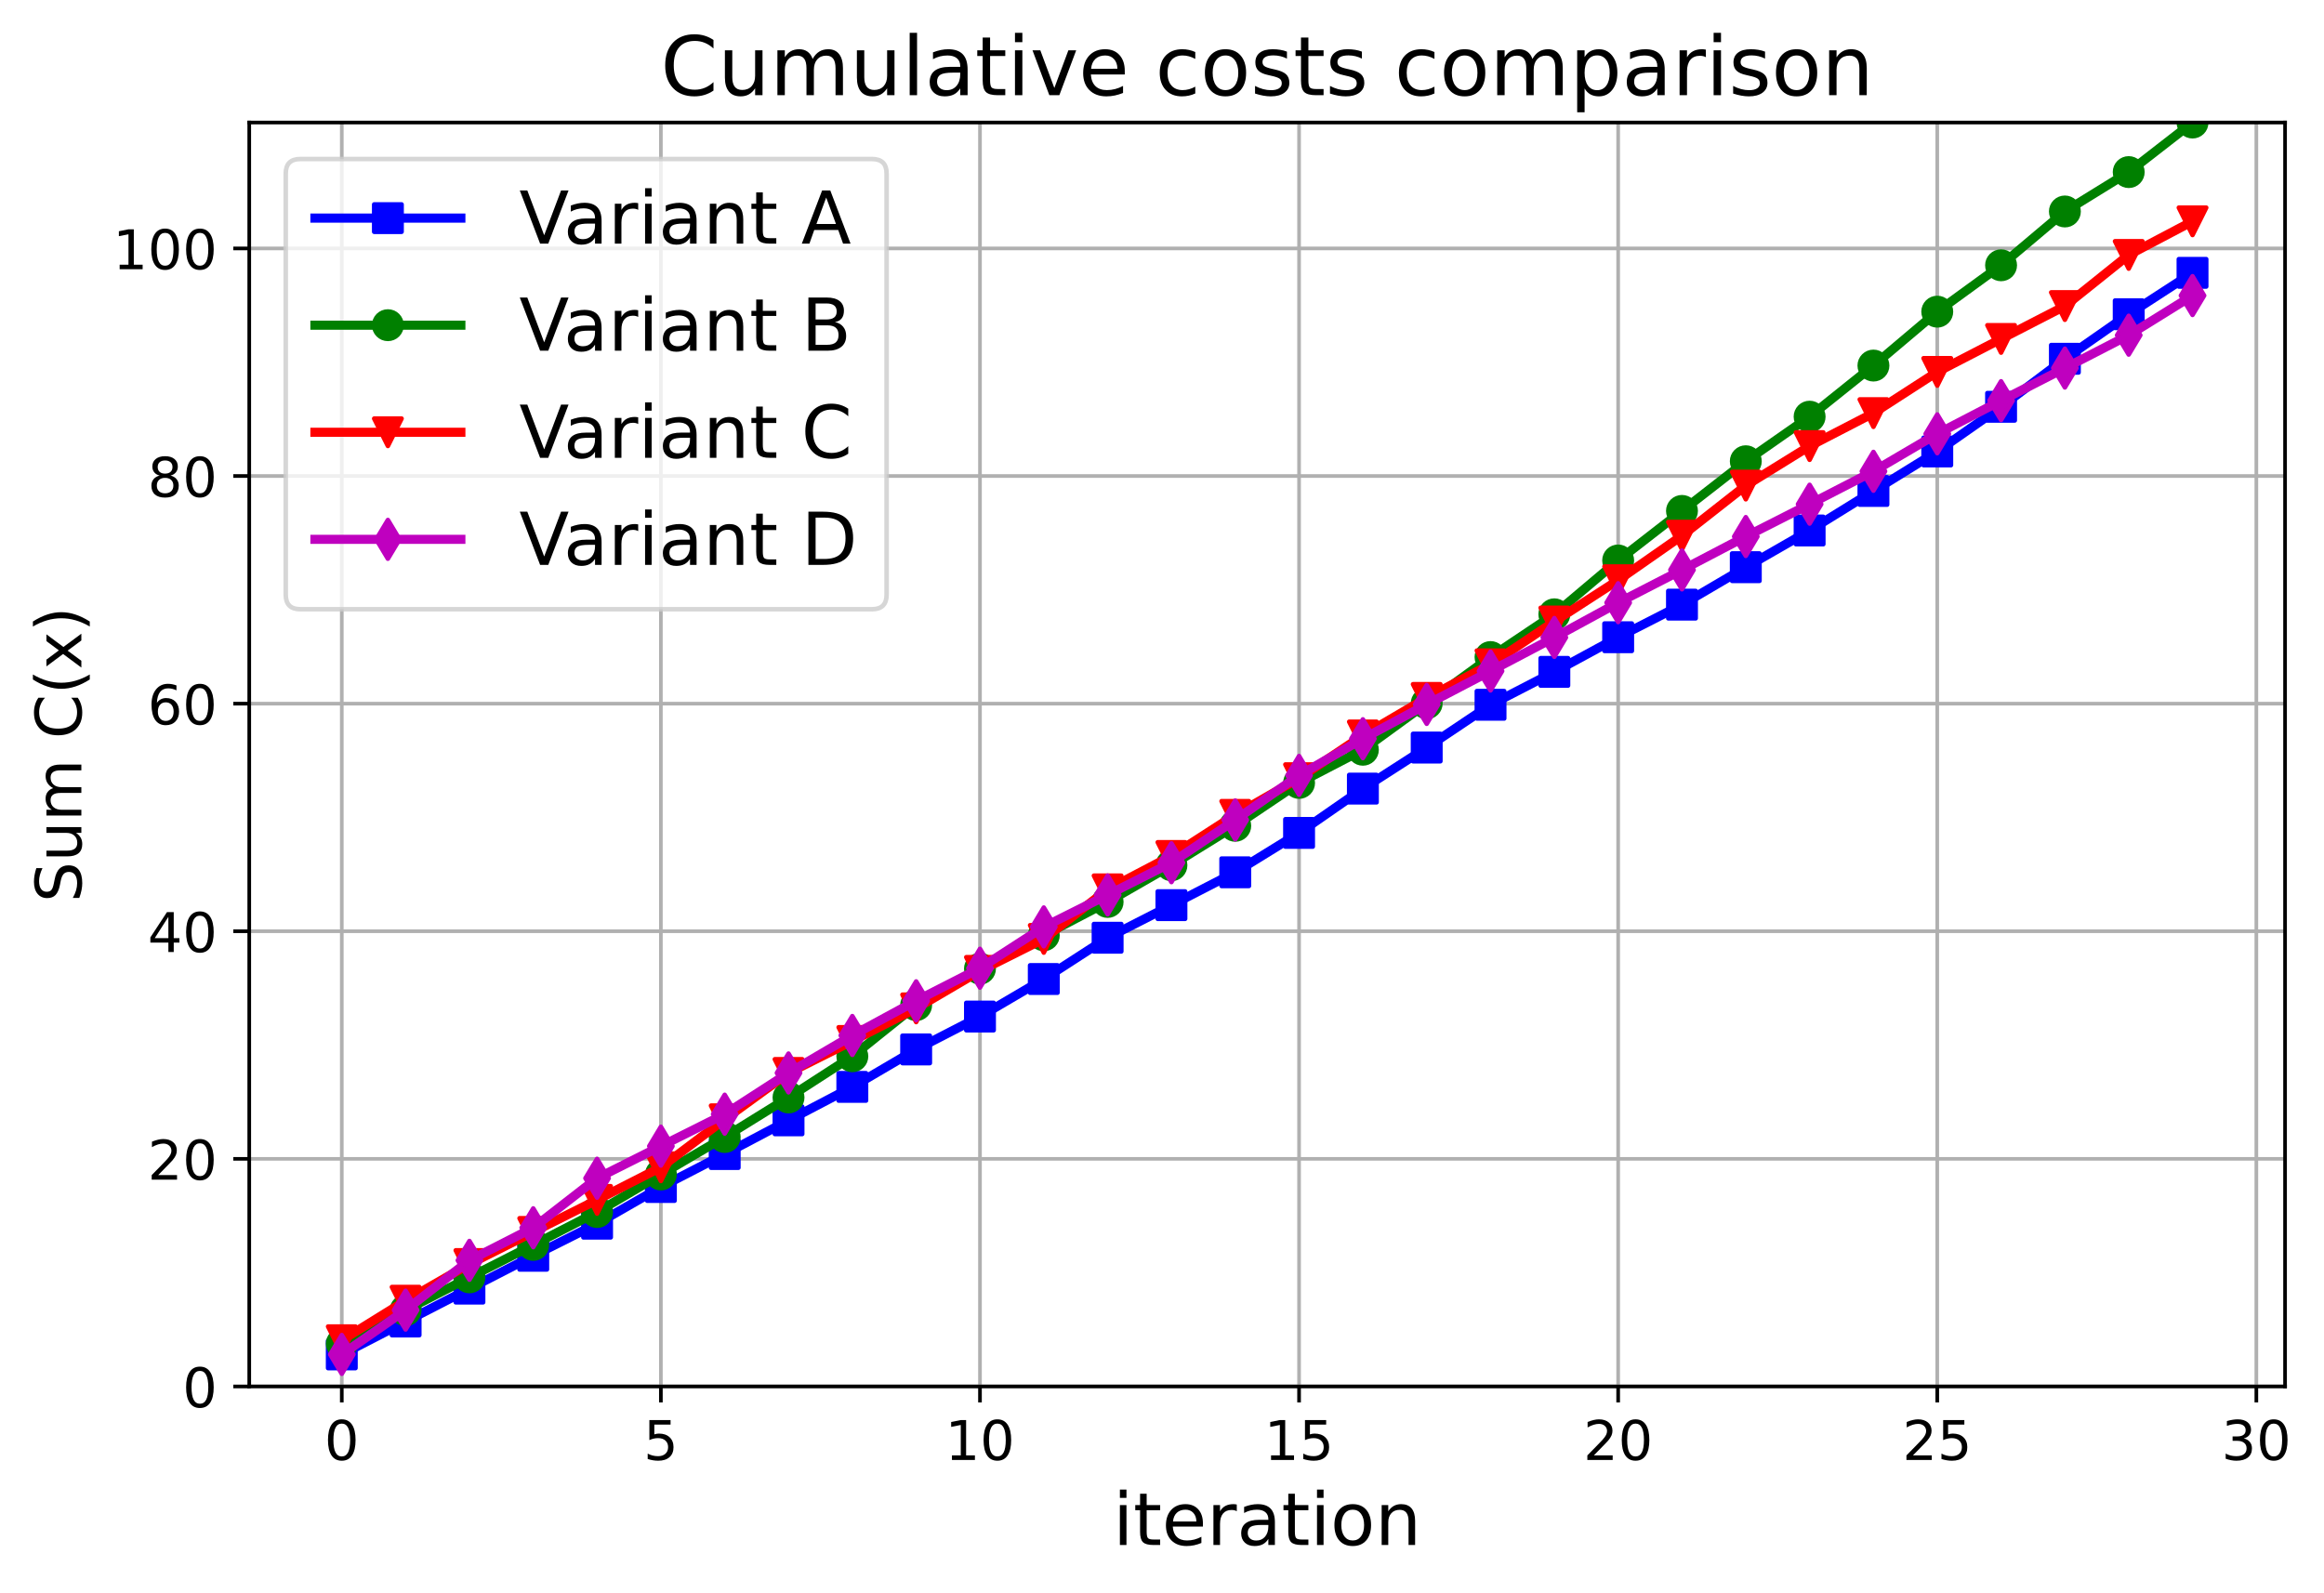 <?xml version="1.0" encoding="utf-8" standalone="no"?>
<!DOCTYPE svg PUBLIC "-//W3C//DTD SVG 1.1//EN"
  "http://www.w3.org/Graphics/SVG/1.1/DTD/svg11.dtd">
<!-- Created with matplotlib (https://matplotlib.org/) -->
<svg height="349.376pt" version="1.1" viewBox="0 0 509.592 349.376" width="509.592pt" xmlns="http://www.w3.org/2000/svg" xmlns:xlink="http://www.w3.org/1999/xlink">
 <defs>
  <style type="text/css">
*{stroke-linecap:butt;stroke-linejoin:round;}
  </style>
 </defs>
 <g id="figure_1">
  <g id="patch_1">
   <path d="M 0 349.376 
L 509.592 349.376 
L 509.592 0 
L 0 0 
z
" style="fill:#ffffff;"/>
  </g>
  <g id="axes_1">
   <g id="patch_2">
    <path d="M 54.654 304.077 
L 501.054 304.077 
L 501.054 26.877 
L 54.654 26.877 
z
" style="fill:#ffffff;"/>
   </g>
   <g id="matplotlib.axis_1">
    <g id="xtick_1">
     <g id="line2d_1">
      <path clip-path="url(#pbfbcb858d1)" d="M 74.945 304.077 
L 74.945 26.877 
" style="fill:none;stroke:#b0b0b0;stroke-linecap:square;stroke-width:0.8;"/>
     </g>
     <g id="line2d_2">
      <defs>
       <path d="M 0 0 
L 0 3.5 
" id="m6d82a71c63" style="stroke:#000000;stroke-width:0.8;"/>
      </defs>
      <g>
       <use style="stroke:#000000;stroke-width:0.8;" x="74.945" xlink:href="#m6d82a71c63" y="304.077"/>
      </g>
     </g>
     <g id="text_1">
      <!-- 0 -->
      <defs>
       <path d="M 31.781 66.406 
Q 24.172 66.406 20.328 58.906 
Q 16.5 51.422 16.5 36.375 
Q 16.5 21.391 20.328 13.891 
Q 24.172 6.391 31.781 6.391 
Q 39.453 6.391 43.281 13.891 
Q 47.125 21.391 47.125 36.375 
Q 47.125 51.422 43.281 58.906 
Q 39.453 66.406 31.781 66.406 
z
M 31.781 74.219 
Q 44.047 74.219 50.516 64.516 
Q 56.984 54.828 56.984 36.375 
Q 56.984 17.969 50.516 8.266 
Q 44.047 -1.422 31.781 -1.422 
Q 19.531 -1.422 13.062 8.266 
Q 6.594 17.969 6.594 36.375 
Q 6.594 54.828 13.062 64.516 
Q 19.531 74.219 31.781 74.219 
z
" id="DejaVuSans-48"/>
      </defs>
      <g transform="translate(71.128 320.195)scale(0.12 -0.12)">
       <use xlink:href="#DejaVuSans-48"/>
      </g>
     </g>
    </g>
    <g id="xtick_2">
     <g id="line2d_3">
      <path clip-path="url(#pbfbcb858d1)" d="M 144.914 304.077 
L 144.914 26.877 
" style="fill:none;stroke:#b0b0b0;stroke-linecap:square;stroke-width:0.8;"/>
     </g>
     <g id="line2d_4">
      <g>
       <use style="stroke:#000000;stroke-width:0.8;" x="144.914" xlink:href="#m6d82a71c63" y="304.077"/>
      </g>
     </g>
     <g id="text_2">
      <!-- 5 -->
      <defs>
       <path d="M 10.797 72.906 
L 49.516 72.906 
L 49.516 64.594 
L 19.828 64.594 
L 19.828 46.734 
Q 21.969 47.469 24.109 47.828 
Q 26.266 48.188 28.422 48.188 
Q 40.625 48.188 47.75 41.5 
Q 54.891 34.812 54.891 23.391 
Q 54.891 11.625 47.562 5.094 
Q 40.234 -1.422 26.906 -1.422 
Q 22.312 -1.422 17.547 -0.641 
Q 12.797 0.141 7.719 1.703 
L 7.719 11.625 
Q 12.109 9.234 16.797 8.062 
Q 21.484 6.891 26.703 6.891 
Q 35.156 6.891 40.078 11.328 
Q 45.016 15.766 45.016 23.391 
Q 45.016 31 40.078 35.438 
Q 35.156 39.891 26.703 39.891 
Q 22.75 39.891 18.812 39.016 
Q 14.891 38.141 10.797 36.281 
z
" id="DejaVuSans-53"/>
      </defs>
      <g transform="translate(141.096 320.195)scale(0.12 -0.12)">
       <use xlink:href="#DejaVuSans-53"/>
      </g>
     </g>
    </g>
    <g id="xtick_3">
     <g id="line2d_5">
      <path clip-path="url(#pbfbcb858d1)" d="M 214.883 304.077 
L 214.883 26.877 
" style="fill:none;stroke:#b0b0b0;stroke-linecap:square;stroke-width:0.8;"/>
     </g>
     <g id="line2d_6">
      <g>
       <use style="stroke:#000000;stroke-width:0.8;" x="214.883" xlink:href="#m6d82a71c63" y="304.077"/>
      </g>
     </g>
     <g id="text_3">
      <!-- 10 -->
      <defs>
       <path d="M 12.406 8.297 
L 28.516 8.297 
L 28.516 63.922 
L 10.984 60.406 
L 10.984 69.391 
L 28.422 72.906 
L 38.281 72.906 
L 38.281 8.297 
L 54.391 8.297 
L 54.391 0 
L 12.406 0 
z
" id="DejaVuSans-49"/>
      </defs>
      <g transform="translate(207.248 320.195)scale(0.12 -0.12)">
       <use xlink:href="#DejaVuSans-49"/>
       <use x="63.623" xlink:href="#DejaVuSans-48"/>
      </g>
     </g>
    </g>
    <g id="xtick_4">
     <g id="line2d_7">
      <path clip-path="url(#pbfbcb858d1)" d="M 284.851 304.077 
L 284.851 26.877 
" style="fill:none;stroke:#b0b0b0;stroke-linecap:square;stroke-width:0.8;"/>
     </g>
     <g id="line2d_8">
      <g>
       <use style="stroke:#000000;stroke-width:0.8;" x="284.851" xlink:href="#m6d82a71c63" y="304.077"/>
      </g>
     </g>
     <g id="text_4">
      <!-- 15 -->
      <g transform="translate(277.216 320.195)scale(0.12 -0.12)">
       <use xlink:href="#DejaVuSans-49"/>
       <use x="63.623" xlink:href="#DejaVuSans-53"/>
      </g>
     </g>
    </g>
    <g id="xtick_5">
     <g id="line2d_9">
      <path clip-path="url(#pbfbcb858d1)" d="M 354.82 304.077 
L 354.82 26.877 
" style="fill:none;stroke:#b0b0b0;stroke-linecap:square;stroke-width:0.8;"/>
     </g>
     <g id="line2d_10">
      <g>
       <use style="stroke:#000000;stroke-width:0.8;" x="354.82" xlink:href="#m6d82a71c63" y="304.077"/>
      </g>
     </g>
     <g id="text_5">
      <!-- 20 -->
      <defs>
       <path d="M 19.188 8.297 
L 53.609 8.297 
L 53.609 0 
L 7.328 0 
L 7.328 8.297 
Q 12.938 14.109 22.625 23.891 
Q 32.328 33.688 34.812 36.531 
Q 39.547 41.844 41.422 45.531 
Q 43.312 49.219 43.312 52.781 
Q 43.312 58.594 39.234 62.25 
Q 35.156 65.922 28.609 65.922 
Q 23.969 65.922 18.812 64.312 
Q 13.672 62.703 7.812 59.422 
L 7.812 69.391 
Q 13.766 71.781 18.938 73 
Q 24.125 74.219 28.422 74.219 
Q 39.75 74.219 46.484 68.547 
Q 53.219 62.891 53.219 53.422 
Q 53.219 48.922 51.531 44.891 
Q 49.859 40.875 45.406 35.406 
Q 44.188 33.984 37.641 27.219 
Q 31.109 20.453 19.188 8.297 
z
" id="DejaVuSans-50"/>
      </defs>
      <g transform="translate(347.185 320.195)scale(0.12 -0.12)">
       <use xlink:href="#DejaVuSans-50"/>
       <use x="63.623" xlink:href="#DejaVuSans-48"/>
      </g>
     </g>
    </g>
    <g id="xtick_6">
     <g id="line2d_11">
      <path clip-path="url(#pbfbcb858d1)" d="M 424.789 304.077 
L 424.789 26.877 
" style="fill:none;stroke:#b0b0b0;stroke-linecap:square;stroke-width:0.8;"/>
     </g>
     <g id="line2d_12">
      <g>
       <use style="stroke:#000000;stroke-width:0.8;" x="424.789" xlink:href="#m6d82a71c63" y="304.077"/>
      </g>
     </g>
     <g id="text_6">
      <!-- 25 -->
      <g transform="translate(417.154 320.195)scale(0.12 -0.12)">
       <use xlink:href="#DejaVuSans-50"/>
       <use x="63.623" xlink:href="#DejaVuSans-53"/>
      </g>
     </g>
    </g>
    <g id="xtick_7">
     <g id="line2d_13">
      <path clip-path="url(#pbfbcb858d1)" d="M 494.757 304.077 
L 494.757 26.877 
" style="fill:none;stroke:#b0b0b0;stroke-linecap:square;stroke-width:0.8;"/>
     </g>
     <g id="line2d_14">
      <g>
       <use style="stroke:#000000;stroke-width:0.8;" x="494.757" xlink:href="#m6d82a71c63" y="304.077"/>
      </g>
     </g>
     <g id="text_7">
      <!-- 30 -->
      <defs>
       <path d="M 40.578 39.312 
Q 47.656 37.797 51.625 33 
Q 55.609 28.219 55.609 21.188 
Q 55.609 10.406 48.188 4.484 
Q 40.766 -1.422 27.094 -1.422 
Q 22.516 -1.422 17.656 -0.516 
Q 12.797 0.391 7.625 2.203 
L 7.625 11.719 
Q 11.719 9.328 16.594 8.109 
Q 21.484 6.891 26.812 6.891 
Q 36.078 6.891 40.938 10.547 
Q 45.797 14.203 45.797 21.188 
Q 45.797 27.641 41.281 31.266 
Q 36.766 34.906 28.719 34.906 
L 20.219 34.906 
L 20.219 43.016 
L 29.109 43.016 
Q 36.375 43.016 40.234 45.922 
Q 44.094 48.828 44.094 54.297 
Q 44.094 59.906 40.109 62.906 
Q 36.141 65.922 28.719 65.922 
Q 24.656 65.922 20.016 65.031 
Q 15.375 64.156 9.812 62.312 
L 9.812 71.094 
Q 15.438 72.656 20.344 73.438 
Q 25.25 74.219 29.594 74.219 
Q 40.828 74.219 47.359 69.109 
Q 53.906 64.016 53.906 55.328 
Q 53.906 49.266 50.438 45.094 
Q 46.969 40.922 40.578 39.312 
z
" id="DejaVuSans-51"/>
      </defs>
      <g transform="translate(487.122 320.195)scale(0.12 -0.12)">
       <use xlink:href="#DejaVuSans-51"/>
       <use x="63.623" xlink:href="#DejaVuSans-48"/>
      </g>
     </g>
    </g>
    <g id="text_8">
     <!-- iteration -->
     <defs>
      <path d="M 9.422 54.688 
L 18.406 54.688 
L 18.406 0 
L 9.422 0 
z
M 9.422 75.984 
L 18.406 75.984 
L 18.406 64.594 
L 9.422 64.594 
z
" id="DejaVuSans-105"/>
      <path d="M 18.312 70.219 
L 18.312 54.688 
L 36.812 54.688 
L 36.812 47.703 
L 18.312 47.703 
L 18.312 18.016 
Q 18.312 11.328 20.141 9.422 
Q 21.969 7.516 27.594 7.516 
L 36.812 7.516 
L 36.812 0 
L 27.594 0 
Q 17.188 0 13.234 3.875 
Q 9.281 7.766 9.281 18.016 
L 9.281 47.703 
L 2.688 47.703 
L 2.688 54.688 
L 9.281 54.688 
L 9.281 70.219 
z
" id="DejaVuSans-116"/>
      <path d="M 56.203 29.594 
L 56.203 25.203 
L 14.891 25.203 
Q 15.484 15.922 20.484 11.062 
Q 25.484 6.203 34.422 6.203 
Q 39.594 6.203 44.453 7.469 
Q 49.312 8.734 54.109 11.281 
L 54.109 2.781 
Q 49.266 0.734 44.188 -0.344 
Q 39.109 -1.422 33.891 -1.422 
Q 20.797 -1.422 13.156 6.188 
Q 5.516 13.812 5.516 26.812 
Q 5.516 40.234 12.766 48.109 
Q 20.016 56 32.328 56 
Q 43.359 56 49.781 48.891 
Q 56.203 41.797 56.203 29.594 
z
M 47.219 32.234 
Q 47.125 39.594 43.094 43.984 
Q 39.062 48.391 32.422 48.391 
Q 24.906 48.391 20.391 44.141 
Q 15.875 39.891 15.188 32.172 
z
" id="DejaVuSans-101"/>
      <path d="M 41.109 46.297 
Q 39.594 47.172 37.812 47.578 
Q 36.031 48 33.891 48 
Q 26.266 48 22.188 43.047 
Q 18.109 38.094 18.109 28.812 
L 18.109 0 
L 9.078 0 
L 9.078 54.688 
L 18.109 54.688 
L 18.109 46.188 
Q 20.953 51.172 25.484 53.578 
Q 30.031 56 36.531 56 
Q 37.453 56 38.578 55.875 
Q 39.703 55.766 41.062 55.516 
z
" id="DejaVuSans-114"/>
      <path d="M 34.281 27.484 
Q 23.391 27.484 19.188 25 
Q 14.984 22.516 14.984 16.5 
Q 14.984 11.719 18.141 8.906 
Q 21.297 6.109 26.703 6.109 
Q 34.188 6.109 38.703 11.406 
Q 43.219 16.703 43.219 25.484 
L 43.219 27.484 
z
M 52.203 31.203 
L 52.203 0 
L 43.219 0 
L 43.219 8.297 
Q 40.141 3.328 35.547 0.953 
Q 30.953 -1.422 24.312 -1.422 
Q 15.922 -1.422 10.953 3.297 
Q 6 8.016 6 15.922 
Q 6 25.141 12.172 29.828 
Q 18.359 34.516 30.609 34.516 
L 43.219 34.516 
L 43.219 35.406 
Q 43.219 41.609 39.141 45 
Q 35.062 48.391 27.688 48.391 
Q 23 48.391 18.547 47.266 
Q 14.109 46.141 10.016 43.891 
L 10.016 52.203 
Q 14.938 54.109 19.578 55.047 
Q 24.219 56 28.609 56 
Q 40.484 56 46.344 49.844 
Q 52.203 43.703 52.203 31.203 
z
" id="DejaVuSans-97"/>
      <path d="M 30.609 48.391 
Q 23.391 48.391 19.188 42.75 
Q 14.984 37.109 14.984 27.297 
Q 14.984 17.484 19.156 11.844 
Q 23.344 6.203 30.609 6.203 
Q 37.797 6.203 41.984 11.859 
Q 46.188 17.531 46.188 27.297 
Q 46.188 37.016 41.984 42.703 
Q 37.797 48.391 30.609 48.391 
z
M 30.609 56 
Q 42.328 56 49.016 48.375 
Q 55.719 40.766 55.719 27.297 
Q 55.719 13.875 49.016 6.219 
Q 42.328 -1.422 30.609 -1.422 
Q 18.844 -1.422 12.172 6.219 
Q 5.516 13.875 5.516 27.297 
Q 5.516 40.766 12.172 48.375 
Q 18.844 56 30.609 56 
z
" id="DejaVuSans-111"/>
      <path d="M 54.891 33.016 
L 54.891 0 
L 45.906 0 
L 45.906 32.719 
Q 45.906 40.484 42.875 44.328 
Q 39.844 48.188 33.797 48.188 
Q 26.516 48.188 22.312 43.547 
Q 18.109 38.922 18.109 30.906 
L 18.109 0 
L 9.078 0 
L 9.078 54.688 
L 18.109 54.688 
L 18.109 46.188 
Q 21.344 51.125 25.703 53.562 
Q 30.078 56 35.797 56 
Q 45.219 56 50.047 50.172 
Q 54.891 44.344 54.891 33.016 
z
" id="DejaVuSans-110"/>
     </defs>
     <g transform="translate(244.058 338.848)scale(0.16 -0.16)">
      <use xlink:href="#DejaVuSans-105"/>
      <use x="27.783" xlink:href="#DejaVuSans-116"/>
      <use x="66.992" xlink:href="#DejaVuSans-101"/>
      <use x="128.516" xlink:href="#DejaVuSans-114"/>
      <use x="169.629" xlink:href="#DejaVuSans-97"/>
      <use x="230.908" xlink:href="#DejaVuSans-116"/>
      <use x="270.117" xlink:href="#DejaVuSans-105"/>
      <use x="297.9" xlink:href="#DejaVuSans-111"/>
      <use x="359.082" xlink:href="#DejaVuSans-110"/>
     </g>
    </g>
   </g>
   <g id="matplotlib.axis_2">
    <g id="ytick_1">
     <g id="line2d_15">
      <path clip-path="url(#pbfbcb858d1)" d="M 54.654 304.077 
L 501.054 304.077 
" style="fill:none;stroke:#b0b0b0;stroke-linecap:square;stroke-width:0.8;"/>
     </g>
     <g id="line2d_16">
      <defs>
       <path d="M 0 0 
L -3.5 0 
" id="m1b3d244bee" style="stroke:#000000;stroke-width:0.8;"/>
      </defs>
      <g>
       <use style="stroke:#000000;stroke-width:0.8;" x="54.654" xlink:href="#m1b3d244bee" y="304.077"/>
      </g>
     </g>
     <g id="text_9">
      <!-- 0 -->
      <g transform="translate(40.019 308.636)scale(0.12 -0.12)">
       <use xlink:href="#DejaVuSans-48"/>
      </g>
     </g>
    </g>
    <g id="ytick_2">
     <g id="line2d_17">
      <path clip-path="url(#pbfbcb858d1)" d="M 54.654 254.158 
L 501.054 254.158 
" style="fill:none;stroke:#b0b0b0;stroke-linecap:square;stroke-width:0.8;"/>
     </g>
     <g id="line2d_18">
      <g>
       <use style="stroke:#000000;stroke-width:0.8;" x="54.654" xlink:href="#m1b3d244bee" y="254.158"/>
      </g>
     </g>
     <g id="text_10">
      <!-- 20 -->
      <g transform="translate(32.384 258.718)scale(0.12 -0.12)">
       <use xlink:href="#DejaVuSans-50"/>
       <use x="63.623" xlink:href="#DejaVuSans-48"/>
      </g>
     </g>
    </g>
    <g id="ytick_3">
     <g id="line2d_19">
      <path clip-path="url(#pbfbcb858d1)" d="M 54.654 204.24 
L 501.054 204.24 
" style="fill:none;stroke:#b0b0b0;stroke-linecap:square;stroke-width:0.8;"/>
     </g>
     <g id="line2d_20">
      <g>
       <use style="stroke:#000000;stroke-width:0.8;" x="54.654" xlink:href="#m1b3d244bee" y="204.24"/>
      </g>
     </g>
     <g id="text_11">
      <!-- 40 -->
      <defs>
       <path d="M 37.797 64.312 
L 12.891 25.391 
L 37.797 25.391 
z
M 35.203 72.906 
L 47.609 72.906 
L 47.609 25.391 
L 58.016 25.391 
L 58.016 17.188 
L 47.609 17.188 
L 47.609 0 
L 37.797 0 
L 37.797 17.188 
L 4.891 17.188 
L 4.891 26.703 
z
" id="DejaVuSans-52"/>
      </defs>
      <g transform="translate(32.384 208.799)scale(0.12 -0.12)">
       <use xlink:href="#DejaVuSans-52"/>
       <use x="63.623" xlink:href="#DejaVuSans-48"/>
      </g>
     </g>
    </g>
    <g id="ytick_4">
     <g id="line2d_21">
      <path clip-path="url(#pbfbcb858d1)" d="M 54.654 154.321 
L 501.054 154.321 
" style="fill:none;stroke:#b0b0b0;stroke-linecap:square;stroke-width:0.8;"/>
     </g>
     <g id="line2d_22">
      <g>
       <use style="stroke:#000000;stroke-width:0.8;" x="54.654" xlink:href="#m1b3d244bee" y="154.321"/>
      </g>
     </g>
     <g id="text_12">
      <!-- 60 -->
      <defs>
       <path d="M 33.016 40.375 
Q 26.375 40.375 22.484 35.828 
Q 18.609 31.297 18.609 23.391 
Q 18.609 15.531 22.484 10.953 
Q 26.375 6.391 33.016 6.391 
Q 39.656 6.391 43.531 10.953 
Q 47.406 15.531 47.406 23.391 
Q 47.406 31.297 43.531 35.828 
Q 39.656 40.375 33.016 40.375 
z
M 52.594 71.297 
L 52.594 62.312 
Q 48.875 64.062 45.094 64.984 
Q 41.312 65.922 37.594 65.922 
Q 27.828 65.922 22.672 59.328 
Q 17.531 52.734 16.797 39.406 
Q 19.672 43.656 24.016 45.922 
Q 28.375 48.188 33.594 48.188 
Q 44.578 48.188 50.953 41.516 
Q 57.328 34.859 57.328 23.391 
Q 57.328 12.156 50.688 5.359 
Q 44.047 -1.422 33.016 -1.422 
Q 20.359 -1.422 13.672 8.266 
Q 6.984 17.969 6.984 36.375 
Q 6.984 53.656 15.188 63.938 
Q 23.391 74.219 37.203 74.219 
Q 40.922 74.219 44.703 73.484 
Q 48.484 72.75 52.594 71.297 
z
" id="DejaVuSans-54"/>
      </defs>
      <g transform="translate(32.384 158.88)scale(0.12 -0.12)">
       <use xlink:href="#DejaVuSans-54"/>
       <use x="63.623" xlink:href="#DejaVuSans-48"/>
      </g>
     </g>
    </g>
    <g id="ytick_5">
     <g id="line2d_23">
      <path clip-path="url(#pbfbcb858d1)" d="M 54.654 104.402 
L 501.054 104.402 
" style="fill:none;stroke:#b0b0b0;stroke-linecap:square;stroke-width:0.8;"/>
     </g>
     <g id="line2d_24">
      <g>
       <use style="stroke:#000000;stroke-width:0.8;" x="54.654" xlink:href="#m1b3d244bee" y="104.402"/>
      </g>
     </g>
     <g id="text_13">
      <!-- 80 -->
      <defs>
       <path d="M 31.781 34.625 
Q 24.75 34.625 20.719 30.859 
Q 16.703 27.094 16.703 20.516 
Q 16.703 13.922 20.719 10.156 
Q 24.75 6.391 31.781 6.391 
Q 38.812 6.391 42.859 10.172 
Q 46.922 13.969 46.922 20.516 
Q 46.922 27.094 42.891 30.859 
Q 38.875 34.625 31.781 34.625 
z
M 21.922 38.812 
Q 15.578 40.375 12.031 44.719 
Q 8.5 49.078 8.5 55.328 
Q 8.5 64.062 14.719 69.141 
Q 20.953 74.219 31.781 74.219 
Q 42.672 74.219 48.875 69.141 
Q 55.078 64.062 55.078 55.328 
Q 55.078 49.078 51.531 44.719 
Q 48 40.375 41.703 38.812 
Q 48.828 37.156 52.797 32.312 
Q 56.781 27.484 56.781 20.516 
Q 56.781 9.906 50.312 4.234 
Q 43.844 -1.422 31.781 -1.422 
Q 19.734 -1.422 13.25 4.234 
Q 6.781 9.906 6.781 20.516 
Q 6.781 27.484 10.781 32.312 
Q 14.797 37.156 21.922 38.812 
z
M 18.312 54.391 
Q 18.312 48.734 21.844 45.562 
Q 25.391 42.391 31.781 42.391 
Q 38.141 42.391 41.719 45.562 
Q 45.312 48.734 45.312 54.391 
Q 45.312 60.062 41.719 63.234 
Q 38.141 66.406 31.781 66.406 
Q 25.391 66.406 21.844 63.234 
Q 18.312 60.062 18.312 54.391 
z
" id="DejaVuSans-56"/>
      </defs>
      <g transform="translate(32.384 108.961)scale(0.12 -0.12)">
       <use xlink:href="#DejaVuSans-56"/>
       <use x="63.623" xlink:href="#DejaVuSans-48"/>
      </g>
     </g>
    </g>
    <g id="ytick_6">
     <g id="line2d_25">
      <path clip-path="url(#pbfbcb858d1)" d="M 54.654 54.484 
L 501.054 54.484 
" style="fill:none;stroke:#b0b0b0;stroke-linecap:square;stroke-width:0.8;"/>
     </g>
     <g id="line2d_26">
      <g>
       <use style="stroke:#000000;stroke-width:0.8;" x="54.654" xlink:href="#m1b3d244bee" y="54.484"/>
      </g>
     </g>
     <g id="text_14">
      <!-- 100 -->
      <g transform="translate(24.749 59.043)scale(0.12 -0.12)">
       <use xlink:href="#DejaVuSans-49"/>
       <use x="63.623" xlink:href="#DejaVuSans-48"/>
       <use x="127.246" xlink:href="#DejaVuSans-48"/>
      </g>
     </g>
    </g>
    <g id="text_15">
     <!-- Sum C(x) -->
     <defs>
      <path d="M 53.516 70.516 
L 53.516 60.891 
Q 47.906 63.578 42.922 64.891 
Q 37.938 66.219 33.297 66.219 
Q 25.25 66.219 20.875 63.094 
Q 16.5 59.969 16.5 54.203 
Q 16.5 49.359 19.406 46.891 
Q 22.312 44.438 30.422 42.922 
L 36.375 41.703 
Q 47.406 39.594 52.656 34.297 
Q 57.906 29 57.906 20.125 
Q 57.906 9.516 50.797 4.047 
Q 43.703 -1.422 29.984 -1.422 
Q 24.812 -1.422 18.969 -0.25 
Q 13.141 0.922 6.891 3.219 
L 6.891 13.375 
Q 12.891 10.016 18.656 8.297 
Q 24.422 6.594 29.984 6.594 
Q 38.422 6.594 43.016 9.906 
Q 47.609 13.234 47.609 19.391 
Q 47.609 24.75 44.312 27.781 
Q 41.016 30.812 33.5 32.328 
L 27.484 33.5 
Q 16.453 35.688 11.516 40.375 
Q 6.594 45.062 6.594 53.422 
Q 6.594 63.094 13.406 68.656 
Q 20.219 74.219 32.172 74.219 
Q 37.312 74.219 42.625 73.281 
Q 47.953 72.359 53.516 70.516 
z
" id="DejaVuSans-83"/>
      <path d="M 8.5 21.578 
L 8.5 54.688 
L 17.484 54.688 
L 17.484 21.922 
Q 17.484 14.156 20.5 10.266 
Q 23.531 6.391 29.594 6.391 
Q 36.859 6.391 41.078 11.031 
Q 45.312 15.672 45.312 23.688 
L 45.312 54.688 
L 54.297 54.688 
L 54.297 0 
L 45.312 0 
L 45.312 8.406 
Q 42.047 3.422 37.719 1 
Q 33.406 -1.422 27.688 -1.422 
Q 18.266 -1.422 13.375 4.438 
Q 8.5 10.297 8.5 21.578 
z
M 31.109 56 
z
" id="DejaVuSans-117"/>
      <path d="M 52 44.188 
Q 55.375 50.25 60.062 53.125 
Q 64.75 56 71.094 56 
Q 79.641 56 84.281 50.016 
Q 88.922 44.047 88.922 33.016 
L 88.922 0 
L 79.891 0 
L 79.891 32.719 
Q 79.891 40.578 77.094 44.375 
Q 74.312 48.188 68.609 48.188 
Q 61.625 48.188 57.562 43.547 
Q 53.516 38.922 53.516 30.906 
L 53.516 0 
L 44.484 0 
L 44.484 32.719 
Q 44.484 40.625 41.703 44.406 
Q 38.922 48.188 33.109 48.188 
Q 26.219 48.188 22.156 43.531 
Q 18.109 38.875 18.109 30.906 
L 18.109 0 
L 9.078 0 
L 9.078 54.688 
L 18.109 54.688 
L 18.109 46.188 
Q 21.188 51.219 25.484 53.609 
Q 29.781 56 35.688 56 
Q 41.656 56 45.828 52.969 
Q 50 49.953 52 44.188 
z
" id="DejaVuSans-109"/>
      <path id="DejaVuSans-32"/>
      <path d="M 64.406 67.281 
L 64.406 56.891 
Q 59.422 61.531 53.781 63.812 
Q 48.141 66.109 41.797 66.109 
Q 29.297 66.109 22.656 58.469 
Q 16.016 50.828 16.016 36.375 
Q 16.016 21.969 22.656 14.328 
Q 29.297 6.688 41.797 6.688 
Q 48.141 6.688 53.781 8.984 
Q 59.422 11.281 64.406 15.922 
L 64.406 5.609 
Q 59.234 2.094 53.438 0.328 
Q 47.656 -1.422 41.219 -1.422 
Q 24.656 -1.422 15.125 8.703 
Q 5.609 18.844 5.609 36.375 
Q 5.609 53.953 15.125 64.078 
Q 24.656 74.219 41.219 74.219 
Q 47.75 74.219 53.531 72.484 
Q 59.328 70.75 64.406 67.281 
z
" id="DejaVuSans-67"/>
      <path d="M 31 75.875 
Q 24.469 64.656 21.281 53.656 
Q 18.109 42.672 18.109 31.391 
Q 18.109 20.125 21.312 9.062 
Q 24.516 -2 31 -13.188 
L 23.188 -13.188 
Q 15.875 -1.703 12.234 9.375 
Q 8.594 20.453 8.594 31.391 
Q 8.594 42.281 12.203 53.312 
Q 15.828 64.359 23.188 75.875 
z
" id="DejaVuSans-40"/>
      <path d="M 54.891 54.688 
L 35.109 28.078 
L 55.906 0 
L 45.312 0 
L 29.391 21.484 
L 13.484 0 
L 2.875 0 
L 24.125 28.609 
L 4.688 54.688 
L 15.281 54.688 
L 29.781 35.203 
L 44.281 54.688 
z
" id="DejaVuSans-120"/>
      <path d="M 8.016 75.875 
L 15.828 75.875 
Q 23.141 64.359 26.781 53.312 
Q 30.422 42.281 30.422 31.391 
Q 30.422 20.453 26.781 9.375 
Q 23.141 -1.703 15.828 -13.188 
L 8.016 -13.188 
Q 14.5 -2 17.703 9.062 
Q 20.906 20.125 20.906 31.391 
Q 20.906 42.672 17.703 53.656 
Q 14.5 64.656 8.016 75.875 
z
" id="DejaVuSans-41"/>
     </defs>
     <g transform="translate(17.838 197.894)rotate(-90)scale(0.14 -0.14)">
      <use xlink:href="#DejaVuSans-83"/>
      <use x="63.477" xlink:href="#DejaVuSans-117"/>
      <use x="126.855" xlink:href="#DejaVuSans-109"/>
      <use x="224.268" xlink:href="#DejaVuSans-32"/>
      <use x="256.055" xlink:href="#DejaVuSans-67"/>
      <use x="325.879" xlink:href="#DejaVuSans-40"/>
      <use x="364.893" xlink:href="#DejaVuSans-120"/>
      <use x="424.072" xlink:href="#DejaVuSans-41"/>
     </g>
    </g>
   </g>
   <g id="line2d_27">
    <path clip-path="url(#pbfbcb858d1)" d="M 74.945 297.05 
L 88.939 289.831 
L 102.933 282.62 
L 116.926 275.414 
L 130.92 268.377 
L 144.914 260.337 
L 158.908 253.102 
L 172.901 245.71 
L 186.895 238.379 
L 200.889 230.159 
L 214.883 222.948 
L 228.876 214.721 
L 242.87 205.663 
L 256.864 198.516 
L 270.858 191.31 
L 284.851 182.675 
L 298.845 172.961 
L 312.839 163.952 
L 326.832 154.575 
L 340.826 147.356 
L 354.82 139.757 
L 368.814 132.612 
L 382.807 124.394 
L 396.801 116.349 
L 410.795 107.679 
L 424.789 99.02 
L 438.782 89.214 
L 452.776 78.685 
L 466.77 68.919 
L 480.763 59.838 
" style="fill:none;stroke:#0000ff;stroke-linecap:square;stroke-width:2;"/>
    <defs>
     <path d="M -3 3 
L 3 3 
L 3 -3 
L -3 -3 
z
" id="m9ea4bc64a9" style="stroke:#0000ff;stroke-linejoin:miter;"/>
    </defs>
    <g clip-path="url(#pbfbcb858d1)">
     <use style="fill:#0000ff;stroke:#0000ff;stroke-linejoin:miter;" x="74.945" xlink:href="#m9ea4bc64a9" y="297.05"/>
     <use style="fill:#0000ff;stroke:#0000ff;stroke-linejoin:miter;" x="88.939" xlink:href="#m9ea4bc64a9" y="289.831"/>
     <use style="fill:#0000ff;stroke:#0000ff;stroke-linejoin:miter;" x="102.933" xlink:href="#m9ea4bc64a9" y="282.62"/>
     <use style="fill:#0000ff;stroke:#0000ff;stroke-linejoin:miter;" x="116.926" xlink:href="#m9ea4bc64a9" y="275.414"/>
     <use style="fill:#0000ff;stroke:#0000ff;stroke-linejoin:miter;" x="130.92" xlink:href="#m9ea4bc64a9" y="268.377"/>
     <use style="fill:#0000ff;stroke:#0000ff;stroke-linejoin:miter;" x="144.914" xlink:href="#m9ea4bc64a9" y="260.337"/>
     <use style="fill:#0000ff;stroke:#0000ff;stroke-linejoin:miter;" x="158.908" xlink:href="#m9ea4bc64a9" y="253.102"/>
     <use style="fill:#0000ff;stroke:#0000ff;stroke-linejoin:miter;" x="172.901" xlink:href="#m9ea4bc64a9" y="245.71"/>
     <use style="fill:#0000ff;stroke:#0000ff;stroke-linejoin:miter;" x="186.895" xlink:href="#m9ea4bc64a9" y="238.379"/>
     <use style="fill:#0000ff;stroke:#0000ff;stroke-linejoin:miter;" x="200.889" xlink:href="#m9ea4bc64a9" y="230.159"/>
     <use style="fill:#0000ff;stroke:#0000ff;stroke-linejoin:miter;" x="214.883" xlink:href="#m9ea4bc64a9" y="222.948"/>
     <use style="fill:#0000ff;stroke:#0000ff;stroke-linejoin:miter;" x="228.876" xlink:href="#m9ea4bc64a9" y="214.721"/>
     <use style="fill:#0000ff;stroke:#0000ff;stroke-linejoin:miter;" x="242.87" xlink:href="#m9ea4bc64a9" y="205.663"/>
     <use style="fill:#0000ff;stroke:#0000ff;stroke-linejoin:miter;" x="256.864" xlink:href="#m9ea4bc64a9" y="198.516"/>
     <use style="fill:#0000ff;stroke:#0000ff;stroke-linejoin:miter;" x="270.858" xlink:href="#m9ea4bc64a9" y="191.31"/>
     <use style="fill:#0000ff;stroke:#0000ff;stroke-linejoin:miter;" x="284.851" xlink:href="#m9ea4bc64a9" y="182.675"/>
     <use style="fill:#0000ff;stroke:#0000ff;stroke-linejoin:miter;" x="298.845" xlink:href="#m9ea4bc64a9" y="172.961"/>
     <use style="fill:#0000ff;stroke:#0000ff;stroke-linejoin:miter;" x="312.839" xlink:href="#m9ea4bc64a9" y="163.952"/>
     <use style="fill:#0000ff;stroke:#0000ff;stroke-linejoin:miter;" x="326.832" xlink:href="#m9ea4bc64a9" y="154.575"/>
     <use style="fill:#0000ff;stroke:#0000ff;stroke-linejoin:miter;" x="340.826" xlink:href="#m9ea4bc64a9" y="147.356"/>
     <use style="fill:#0000ff;stroke:#0000ff;stroke-linejoin:miter;" x="354.82" xlink:href="#m9ea4bc64a9" y="139.757"/>
     <use style="fill:#0000ff;stroke:#0000ff;stroke-linejoin:miter;" x="368.814" xlink:href="#m9ea4bc64a9" y="132.612"/>
     <use style="fill:#0000ff;stroke:#0000ff;stroke-linejoin:miter;" x="382.807" xlink:href="#m9ea4bc64a9" y="124.394"/>
     <use style="fill:#0000ff;stroke:#0000ff;stroke-linejoin:miter;" x="396.801" xlink:href="#m9ea4bc64a9" y="116.349"/>
     <use style="fill:#0000ff;stroke:#0000ff;stroke-linejoin:miter;" x="410.795" xlink:href="#m9ea4bc64a9" y="107.679"/>
     <use style="fill:#0000ff;stroke:#0000ff;stroke-linejoin:miter;" x="424.789" xlink:href="#m9ea4bc64a9" y="99.02"/>
     <use style="fill:#0000ff;stroke:#0000ff;stroke-linejoin:miter;" x="438.782" xlink:href="#m9ea4bc64a9" y="89.214"/>
     <use style="fill:#0000ff;stroke:#0000ff;stroke-linejoin:miter;" x="452.776" xlink:href="#m9ea4bc64a9" y="78.685"/>
     <use style="fill:#0000ff;stroke:#0000ff;stroke-linejoin:miter;" x="466.77" xlink:href="#m9ea4bc64a9" y="68.919"/>
     <use style="fill:#0000ff;stroke:#0000ff;stroke-linejoin:miter;" x="480.763" xlink:href="#m9ea4bc64a9" y="59.838"/>
    </g>
   </g>
   <g id="line2d_28">
    <path clip-path="url(#pbfbcb858d1)" d="M 74.945 294.693 
L 88.939 287.363 
L 102.933 280.152 
L 116.926 273.034 
L 130.92 265.823 
L 144.914 257.596 
L 158.908 249.371 
L 172.901 240.701 
L 186.895 231.663 
L 200.889 220.448 
L 214.883 212.451 
L 228.876 205.135 
L 242.87 197.814 
L 256.864 189.774 
L 270.858 181.115 
L 284.851 171.708 
L 298.845 164.434 
L 312.839 154.26 
L 326.832 144.104 
L 340.826 134.729 
L 354.82 122.922 
L 368.814 112.052 
L 382.807 101.159 
L 396.801 91.385 
L 410.795 80.176 
L 424.789 68.355 
L 438.782 58.181 
L 452.776 46.379 
L 466.77 37.743 
L 480.763 26.877 
" style="fill:none;stroke:#008000;stroke-linecap:square;stroke-width:2;"/>
    <defs>
     <path d="M 0 3 
C 0.796 3 1.559 2.684 2.121 2.121 
C 2.684 1.559 3 0.796 3 0 
C 3 -0.796 2.684 -1.559 2.121 -2.121 
C 1.559 -2.684 0.796 -3 0 -3 
C -0.796 -3 -1.559 -2.684 -2.121 -2.121 
C -2.684 -1.559 -3 -0.796 -3 0 
C -3 0.796 -2.684 1.559 -2.121 2.121 
C -1.559 2.684 -0.796 3 0 3 
z
" id="mc87479f7c7" style="stroke:#008000;"/>
    </defs>
    <g clip-path="url(#pbfbcb858d1)">
     <use style="fill:#008000;stroke:#008000;" x="74.945" xlink:href="#mc87479f7c7" y="294.693"/>
     <use style="fill:#008000;stroke:#008000;" x="88.939" xlink:href="#mc87479f7c7" y="287.363"/>
     <use style="fill:#008000;stroke:#008000;" x="102.933" xlink:href="#mc87479f7c7" y="280.152"/>
     <use style="fill:#008000;stroke:#008000;" x="116.926" xlink:href="#mc87479f7c7" y="273.034"/>
     <use style="fill:#008000;stroke:#008000;" x="130.92" xlink:href="#mc87479f7c7" y="265.823"/>
     <use style="fill:#008000;stroke:#008000;" x="144.914" xlink:href="#mc87479f7c7" y="257.596"/>
     <use style="fill:#008000;stroke:#008000;" x="158.908" xlink:href="#mc87479f7c7" y="249.371"/>
     <use style="fill:#008000;stroke:#008000;" x="172.901" xlink:href="#mc87479f7c7" y="240.701"/>
     <use style="fill:#008000;stroke:#008000;" x="186.895" xlink:href="#mc87479f7c7" y="231.663"/>
     <use style="fill:#008000;stroke:#008000;" x="200.889" xlink:href="#mc87479f7c7" y="220.448"/>
     <use style="fill:#008000;stroke:#008000;" x="214.883" xlink:href="#mc87479f7c7" y="212.451"/>
     <use style="fill:#008000;stroke:#008000;" x="228.876" xlink:href="#mc87479f7c7" y="205.135"/>
     <use style="fill:#008000;stroke:#008000;" x="242.87" xlink:href="#mc87479f7c7" y="197.814"/>
     <use style="fill:#008000;stroke:#008000;" x="256.864" xlink:href="#mc87479f7c7" y="189.774"/>
     <use style="fill:#008000;stroke:#008000;" x="270.858" xlink:href="#mc87479f7c7" y="181.115"/>
     <use style="fill:#008000;stroke:#008000;" x="284.851" xlink:href="#mc87479f7c7" y="171.708"/>
     <use style="fill:#008000;stroke:#008000;" x="298.845" xlink:href="#mc87479f7c7" y="164.434"/>
     <use style="fill:#008000;stroke:#008000;" x="312.839" xlink:href="#mc87479f7c7" y="154.26"/>
     <use style="fill:#008000;stroke:#008000;" x="326.832" xlink:href="#mc87479f7c7" y="144.104"/>
     <use style="fill:#008000;stroke:#008000;" x="340.826" xlink:href="#mc87479f7c7" y="134.729"/>
     <use style="fill:#008000;stroke:#008000;" x="354.82" xlink:href="#mc87479f7c7" y="122.922"/>
     <use style="fill:#008000;stroke:#008000;" x="368.814" xlink:href="#mc87479f7c7" y="112.052"/>
     <use style="fill:#008000;stroke:#008000;" x="382.807" xlink:href="#mc87479f7c7" y="101.159"/>
     <use style="fill:#008000;stroke:#008000;" x="396.801" xlink:href="#mc87479f7c7" y="91.385"/>
     <use style="fill:#008000;stroke:#008000;" x="410.795" xlink:href="#mc87479f7c7" y="80.176"/>
     <use style="fill:#008000;stroke:#008000;" x="424.789" xlink:href="#mc87479f7c7" y="68.355"/>
     <use style="fill:#008000;stroke:#008000;" x="438.782" xlink:href="#mc87479f7c7" y="58.181"/>
     <use style="fill:#008000;stroke:#008000;" x="452.776" xlink:href="#mc87479f7c7" y="46.379"/>
     <use style="fill:#008000;stroke:#008000;" x="466.77" xlink:href="#mc87479f7c7" y="37.743"/>
     <use style="fill:#008000;stroke:#008000;" x="480.763" xlink:href="#mc87479f7c7" y="26.877"/>
    </g>
   </g>
   <g id="line2d_29">
    <path clip-path="url(#pbfbcb858d1)" d="M 74.945 293.939 
L 88.939 285.269 
L 102.933 277.225 
L 116.926 270.188 
L 130.92 263.161 
L 144.914 256.016 
L 158.908 245.487 
L 172.901 235.314 
L 186.895 228.302 
L 200.889 221.155 
L 214.883 212.934 
L 228.876 205.921 
L 242.87 195.055 
L 256.864 187.725 
L 270.858 178.712 
L 284.851 170.672 
L 298.845 161.294 
L 312.839 153.067 
L 326.832 145.693 
L 340.826 136.309 
L 354.82 127.25 
L 368.814 117.484 
L 382.807 106.502 
L 396.801 97.842 
L 410.795 90.607 
L 424.789 81.569 
L 438.782 74.334 
L 452.776 67.128 
L 466.77 55.913 
L 480.763 48.543 
" style="fill:none;stroke:#ff0000;stroke-linecap:square;stroke-width:2;"/>
    <defs>
     <path d="M -0 3 
L 3 -3 
L -3 -3 
z
" id="m0cb8a1e4c3" style="stroke:#ff0000;stroke-linejoin:miter;"/>
    </defs>
    <g clip-path="url(#pbfbcb858d1)">
     <use style="fill:#ff0000;stroke:#ff0000;stroke-linejoin:miter;" x="74.945" xlink:href="#m0cb8a1e4c3" y="293.939"/>
     <use style="fill:#ff0000;stroke:#ff0000;stroke-linejoin:miter;" x="88.939" xlink:href="#m0cb8a1e4c3" y="285.269"/>
     <use style="fill:#ff0000;stroke:#ff0000;stroke-linejoin:miter;" x="102.933" xlink:href="#m0cb8a1e4c3" y="277.225"/>
     <use style="fill:#ff0000;stroke:#ff0000;stroke-linejoin:miter;" x="116.926" xlink:href="#m0cb8a1e4c3" y="270.188"/>
     <use style="fill:#ff0000;stroke:#ff0000;stroke-linejoin:miter;" x="130.92" xlink:href="#m0cb8a1e4c3" y="263.161"/>
     <use style="fill:#ff0000;stroke:#ff0000;stroke-linejoin:miter;" x="144.914" xlink:href="#m0cb8a1e4c3" y="256.016"/>
     <use style="fill:#ff0000;stroke:#ff0000;stroke-linejoin:miter;" x="158.908" xlink:href="#m0cb8a1e4c3" y="245.487"/>
     <use style="fill:#ff0000;stroke:#ff0000;stroke-linejoin:miter;" x="172.901" xlink:href="#m0cb8a1e4c3" y="235.314"/>
     <use style="fill:#ff0000;stroke:#ff0000;stroke-linejoin:miter;" x="186.895" xlink:href="#m0cb8a1e4c3" y="228.302"/>
     <use style="fill:#ff0000;stroke:#ff0000;stroke-linejoin:miter;" x="200.889" xlink:href="#m0cb8a1e4c3" y="221.155"/>
     <use style="fill:#ff0000;stroke:#ff0000;stroke-linejoin:miter;" x="214.883" xlink:href="#m0cb8a1e4c3" y="212.934"/>
     <use style="fill:#ff0000;stroke:#ff0000;stroke-linejoin:miter;" x="228.876" xlink:href="#m0cb8a1e4c3" y="205.921"/>
     <use style="fill:#ff0000;stroke:#ff0000;stroke-linejoin:miter;" x="242.87" xlink:href="#m0cb8a1e4c3" y="195.055"/>
     <use style="fill:#ff0000;stroke:#ff0000;stroke-linejoin:miter;" x="256.864" xlink:href="#m0cb8a1e4c3" y="187.725"/>
     <use style="fill:#ff0000;stroke:#ff0000;stroke-linejoin:miter;" x="270.858" xlink:href="#m0cb8a1e4c3" y="178.712"/>
     <use style="fill:#ff0000;stroke:#ff0000;stroke-linejoin:miter;" x="284.851" xlink:href="#m0cb8a1e4c3" y="170.672"/>
     <use style="fill:#ff0000;stroke:#ff0000;stroke-linejoin:miter;" x="298.845" xlink:href="#m0cb8a1e4c3" y="161.294"/>
     <use style="fill:#ff0000;stroke:#ff0000;stroke-linejoin:miter;" x="312.839" xlink:href="#m0cb8a1e4c3" y="153.067"/>
     <use style="fill:#ff0000;stroke:#ff0000;stroke-linejoin:miter;" x="326.832" xlink:href="#m0cb8a1e4c3" y="145.693"/>
     <use style="fill:#ff0000;stroke:#ff0000;stroke-linejoin:miter;" x="340.826" xlink:href="#m0cb8a1e4c3" y="136.309"/>
     <use style="fill:#ff0000;stroke:#ff0000;stroke-linejoin:miter;" x="354.82" xlink:href="#m0cb8a1e4c3" y="127.25"/>
     <use style="fill:#ff0000;stroke:#ff0000;stroke-linejoin:miter;" x="368.814" xlink:href="#m0cb8a1e4c3" y="117.484"/>
     <use style="fill:#ff0000;stroke:#ff0000;stroke-linejoin:miter;" x="382.807" xlink:href="#m0cb8a1e4c3" y="106.502"/>
     <use style="fill:#ff0000;stroke:#ff0000;stroke-linejoin:miter;" x="396.801" xlink:href="#m0cb8a1e4c3" y="97.842"/>
     <use style="fill:#ff0000;stroke:#ff0000;stroke-linejoin:miter;" x="410.795" xlink:href="#m0cb8a1e4c3" y="90.607"/>
     <use style="fill:#ff0000;stroke:#ff0000;stroke-linejoin:miter;" x="424.789" xlink:href="#m0cb8a1e4c3" y="81.569"/>
     <use style="fill:#ff0000;stroke:#ff0000;stroke-linejoin:miter;" x="438.782" xlink:href="#m0cb8a1e4c3" y="74.334"/>
     <use style="fill:#ff0000;stroke:#ff0000;stroke-linejoin:miter;" x="452.776" xlink:href="#m0cb8a1e4c3" y="67.128"/>
     <use style="fill:#ff0000;stroke:#ff0000;stroke-linejoin:miter;" x="466.77" xlink:href="#m0cb8a1e4c3" y="55.913"/>
     <use style="fill:#ff0000;stroke:#ff0000;stroke-linejoin:miter;" x="480.763" xlink:href="#m0cb8a1e4c3" y="48.543"/>
    </g>
   </g>
   <g id="line2d_30">
    <path clip-path="url(#pbfbcb858d1)" d="M 74.945 297.05 
L 88.939 287.337 
L 102.933 276.421 
L 116.926 269.276 
L 130.92 258.41 
L 144.914 251.372 
L 158.908 244.359 
L 172.901 235.321 
L 186.895 227.094 
L 200.889 219.495 
L 214.883 212.348 
L 228.876 203.289 
L 242.87 196.277 
L 256.864 189.21 
L 270.858 179.835 
L 284.851 170.061 
L 298.845 162.021 
L 312.839 154.493 
L 326.832 147.177 
L 340.826 139.811 
L 354.82 132.184 
L 368.814 124.992 
L 382.807 117.671 
L 396.801 110.577 
L 410.795 103.365 
L 424.789 95.146 
L 438.782 87.872 
L 452.776 80.724 
L 466.77 73.514 
L 480.763 64.824 
" style="fill:none;stroke:#bf00bf;stroke-linecap:square;stroke-width:2;"/>
    <defs>
     <path d="M -0 4.243 
L 2.546 0 
L 0 -4.243 
L -2.546 -0 
z
" id="m60e6c26649" style="stroke:#bf00bf;stroke-linejoin:miter;"/>
    </defs>
    <g clip-path="url(#pbfbcb858d1)">
     <use style="fill:#bf00bf;stroke:#bf00bf;stroke-linejoin:miter;" x="74.945" xlink:href="#m60e6c26649" y="297.05"/>
     <use style="fill:#bf00bf;stroke:#bf00bf;stroke-linejoin:miter;" x="88.939" xlink:href="#m60e6c26649" y="287.337"/>
     <use style="fill:#bf00bf;stroke:#bf00bf;stroke-linejoin:miter;" x="102.933" xlink:href="#m60e6c26649" y="276.421"/>
     <use style="fill:#bf00bf;stroke:#bf00bf;stroke-linejoin:miter;" x="116.926" xlink:href="#m60e6c26649" y="269.276"/>
     <use style="fill:#bf00bf;stroke:#bf00bf;stroke-linejoin:miter;" x="130.92" xlink:href="#m60e6c26649" y="258.41"/>
     <use style="fill:#bf00bf;stroke:#bf00bf;stroke-linejoin:miter;" x="144.914" xlink:href="#m60e6c26649" y="251.372"/>
     <use style="fill:#bf00bf;stroke:#bf00bf;stroke-linejoin:miter;" x="158.908" xlink:href="#m60e6c26649" y="244.359"/>
     <use style="fill:#bf00bf;stroke:#bf00bf;stroke-linejoin:miter;" x="172.901" xlink:href="#m60e6c26649" y="235.321"/>
     <use style="fill:#bf00bf;stroke:#bf00bf;stroke-linejoin:miter;" x="186.895" xlink:href="#m60e6c26649" y="227.094"/>
     <use style="fill:#bf00bf;stroke:#bf00bf;stroke-linejoin:miter;" x="200.889" xlink:href="#m60e6c26649" y="219.495"/>
     <use style="fill:#bf00bf;stroke:#bf00bf;stroke-linejoin:miter;" x="214.883" xlink:href="#m60e6c26649" y="212.348"/>
     <use style="fill:#bf00bf;stroke:#bf00bf;stroke-linejoin:miter;" x="228.876" xlink:href="#m60e6c26649" y="203.289"/>
     <use style="fill:#bf00bf;stroke:#bf00bf;stroke-linejoin:miter;" x="242.87" xlink:href="#m60e6c26649" y="196.277"/>
     <use style="fill:#bf00bf;stroke:#bf00bf;stroke-linejoin:miter;" x="256.864" xlink:href="#m60e6c26649" y="189.21"/>
     <use style="fill:#bf00bf;stroke:#bf00bf;stroke-linejoin:miter;" x="270.858" xlink:href="#m60e6c26649" y="179.835"/>
     <use style="fill:#bf00bf;stroke:#bf00bf;stroke-linejoin:miter;" x="284.851" xlink:href="#m60e6c26649" y="170.061"/>
     <use style="fill:#bf00bf;stroke:#bf00bf;stroke-linejoin:miter;" x="298.845" xlink:href="#m60e6c26649" y="162.021"/>
     <use style="fill:#bf00bf;stroke:#bf00bf;stroke-linejoin:miter;" x="312.839" xlink:href="#m60e6c26649" y="154.493"/>
     <use style="fill:#bf00bf;stroke:#bf00bf;stroke-linejoin:miter;" x="326.832" xlink:href="#m60e6c26649" y="147.177"/>
     <use style="fill:#bf00bf;stroke:#bf00bf;stroke-linejoin:miter;" x="340.826" xlink:href="#m60e6c26649" y="139.811"/>
     <use style="fill:#bf00bf;stroke:#bf00bf;stroke-linejoin:miter;" x="354.82" xlink:href="#m60e6c26649" y="132.184"/>
     <use style="fill:#bf00bf;stroke:#bf00bf;stroke-linejoin:miter;" x="368.814" xlink:href="#m60e6c26649" y="124.992"/>
     <use style="fill:#bf00bf;stroke:#bf00bf;stroke-linejoin:miter;" x="382.807" xlink:href="#m60e6c26649" y="117.671"/>
     <use style="fill:#bf00bf;stroke:#bf00bf;stroke-linejoin:miter;" x="396.801" xlink:href="#m60e6c26649" y="110.577"/>
     <use style="fill:#bf00bf;stroke:#bf00bf;stroke-linejoin:miter;" x="410.795" xlink:href="#m60e6c26649" y="103.365"/>
     <use style="fill:#bf00bf;stroke:#bf00bf;stroke-linejoin:miter;" x="424.789" xlink:href="#m60e6c26649" y="95.146"/>
     <use style="fill:#bf00bf;stroke:#bf00bf;stroke-linejoin:miter;" x="438.782" xlink:href="#m60e6c26649" y="87.872"/>
     <use style="fill:#bf00bf;stroke:#bf00bf;stroke-linejoin:miter;" x="452.776" xlink:href="#m60e6c26649" y="80.724"/>
     <use style="fill:#bf00bf;stroke:#bf00bf;stroke-linejoin:miter;" x="466.77" xlink:href="#m60e6c26649" y="73.514"/>
     <use style="fill:#bf00bf;stroke:#bf00bf;stroke-linejoin:miter;" x="480.763" xlink:href="#m60e6c26649" y="64.824"/>
    </g>
   </g>
   <g id="patch_3">
    <path d="M 54.654 304.077 
L 54.654 26.877 
" style="fill:none;stroke:#000000;stroke-linecap:square;stroke-linejoin:miter;stroke-width:0.8;"/>
   </g>
   <g id="patch_4">
    <path d="M 501.054 304.077 
L 501.054 26.877 
" style="fill:none;stroke:#000000;stroke-linecap:square;stroke-linejoin:miter;stroke-width:0.8;"/>
   </g>
   <g id="patch_5">
    <path d="M 54.654 304.077 
L 501.054 304.077 
" style="fill:none;stroke:#000000;stroke-linecap:square;stroke-linejoin:miter;stroke-width:0.8;"/>
   </g>
   <g id="patch_6">
    <path d="M 54.654 26.877 
L 501.054 26.877 
" style="fill:none;stroke:#000000;stroke-linecap:square;stroke-linejoin:miter;stroke-width:0.8;"/>
   </g>
   <g id="text_16">
    <!-- Cumulative costs comparison -->
    <defs>
     <path d="M 9.422 75.984 
L 18.406 75.984 
L 18.406 0 
L 9.422 0 
z
" id="DejaVuSans-108"/>
     <path d="M 2.984 54.688 
L 12.5 54.688 
L 29.594 8.797 
L 46.688 54.688 
L 56.203 54.688 
L 35.688 0 
L 23.484 0 
z
" id="DejaVuSans-118"/>
     <path d="M 48.781 52.594 
L 48.781 44.188 
Q 44.969 46.297 41.141 47.344 
Q 37.312 48.391 33.406 48.391 
Q 24.656 48.391 19.812 42.844 
Q 14.984 37.312 14.984 27.297 
Q 14.984 17.281 19.812 11.734 
Q 24.656 6.203 33.406 6.203 
Q 37.312 6.203 41.141 7.25 
Q 44.969 8.297 48.781 10.406 
L 48.781 2.094 
Q 45.016 0.344 40.984 -0.531 
Q 36.969 -1.422 32.422 -1.422 
Q 20.062 -1.422 12.781 6.344 
Q 5.516 14.109 5.516 27.297 
Q 5.516 40.672 12.859 48.328 
Q 20.219 56 33.016 56 
Q 37.156 56 41.109 55.141 
Q 45.062 54.297 48.781 52.594 
z
" id="DejaVuSans-99"/>
     <path d="M 44.281 53.078 
L 44.281 44.578 
Q 40.484 46.531 36.375 47.5 
Q 32.281 48.484 27.875 48.484 
Q 21.188 48.484 17.844 46.438 
Q 14.5 44.391 14.5 40.281 
Q 14.5 37.156 16.891 35.375 
Q 19.281 33.594 26.516 31.984 
L 29.594 31.297 
Q 39.156 29.25 43.188 25.516 
Q 47.219 21.781 47.219 15.094 
Q 47.219 7.469 41.188 3.016 
Q 35.156 -1.422 24.609 -1.422 
Q 20.219 -1.422 15.453 -0.562 
Q 10.688 0.297 5.422 2 
L 5.422 11.281 
Q 10.406 8.688 15.234 7.391 
Q 20.062 6.109 24.812 6.109 
Q 31.156 6.109 34.562 8.281 
Q 37.984 10.453 37.984 14.406 
Q 37.984 18.062 35.516 20.016 
Q 33.062 21.969 24.703 23.781 
L 21.578 24.516 
Q 13.234 26.266 9.516 29.906 
Q 5.812 33.547 5.812 39.891 
Q 5.812 47.609 11.281 51.797 
Q 16.75 56 26.812 56 
Q 31.781 56 36.172 55.266 
Q 40.578 54.547 44.281 53.078 
z
" id="DejaVuSans-115"/>
     <path d="M 18.109 8.203 
L 18.109 -20.797 
L 9.078 -20.797 
L 9.078 54.688 
L 18.109 54.688 
L 18.109 46.391 
Q 20.953 51.266 25.266 53.625 
Q 29.594 56 35.594 56 
Q 45.562 56 51.781 48.094 
Q 58.016 40.188 58.016 27.297 
Q 58.016 14.406 51.781 6.484 
Q 45.562 -1.422 35.594 -1.422 
Q 29.594 -1.422 25.266 0.953 
Q 20.953 3.328 18.109 8.203 
z
M 48.688 27.297 
Q 48.688 37.203 44.609 42.844 
Q 40.531 48.484 33.406 48.484 
Q 26.266 48.484 22.188 42.844 
Q 18.109 37.203 18.109 27.297 
Q 18.109 17.391 22.188 11.75 
Q 26.266 6.109 33.406 6.109 
Q 40.531 6.109 44.609 11.75 
Q 48.688 17.391 48.688 27.297 
z
" id="DejaVuSans-112"/>
    </defs>
    <g transform="translate(144.855 20.877)scale(0.18 -0.18)">
     <use xlink:href="#DejaVuSans-67"/>
     <use x="69.824" xlink:href="#DejaVuSans-117"/>
     <use x="133.203" xlink:href="#DejaVuSans-109"/>
     <use x="230.615" xlink:href="#DejaVuSans-117"/>
     <use x="293.994" xlink:href="#DejaVuSans-108"/>
     <use x="321.777" xlink:href="#DejaVuSans-97"/>
     <use x="383.057" xlink:href="#DejaVuSans-116"/>
     <use x="422.266" xlink:href="#DejaVuSans-105"/>
     <use x="450.049" xlink:href="#DejaVuSans-118"/>
     <use x="509.229" xlink:href="#DejaVuSans-101"/>
     <use x="570.752" xlink:href="#DejaVuSans-32"/>
     <use x="602.539" xlink:href="#DejaVuSans-99"/>
     <use x="657.52" xlink:href="#DejaVuSans-111"/>
     <use x="718.701" xlink:href="#DejaVuSans-115"/>
     <use x="770.801" xlink:href="#DejaVuSans-116"/>
     <use x="810.01" xlink:href="#DejaVuSans-115"/>
     <use x="862.109" xlink:href="#DejaVuSans-32"/>
     <use x="893.896" xlink:href="#DejaVuSans-99"/>
     <use x="948.877" xlink:href="#DejaVuSans-111"/>
     <use x="1010.059" xlink:href="#DejaVuSans-109"/>
     <use x="1107.471" xlink:href="#DejaVuSans-112"/>
     <use x="1170.947" xlink:href="#DejaVuSans-97"/>
     <use x="1232.227" xlink:href="#DejaVuSans-114"/>
     <use x="1273.34" xlink:href="#DejaVuSans-105"/>
     <use x="1301.123" xlink:href="#DejaVuSans-115"/>
     <use x="1353.223" xlink:href="#DejaVuSans-111"/>
     <use x="1414.404" xlink:href="#DejaVuSans-110"/>
    </g>
   </g>
   <g id="legend_1">
    <g id="patch_7">
     <path d="M 65.854 133.617 
L 191.209 133.617 
Q 194.409 133.617 194.409 130.417 
L 194.409 38.077 
Q 194.409 34.877 191.209 34.877 
L 65.854 34.877 
Q 62.654 34.877 62.654 38.077 
L 62.654 130.417 
Q 62.654 133.617 65.854 133.617 
z
" style="fill:#ffffff;opacity:0.8;stroke:#cccccc;stroke-linejoin:miter;"/>
    </g>
    <g id="line2d_31">
     <path d="M 69.054 47.835 
L 101.054 47.835 
" style="fill:none;stroke:#0000ff;stroke-linecap:square;stroke-width:2;"/>
    </g>
    <g id="line2d_32">
     <g>
      <use style="fill:#0000ff;stroke:#0000ff;stroke-linejoin:miter;" x="85.054" xlink:href="#m9ea4bc64a9" y="47.835"/>
     </g>
    </g>
    <g id="text_17">
     <!-- Variant A -->
     <defs>
      <path d="M 28.609 0 
L 0.781 72.906 
L 11.078 72.906 
L 34.188 11.531 
L 57.328 72.906 
L 67.578 72.906 
L 39.797 0 
z
" id="DejaVuSans-86"/>
      <path d="M 34.188 63.188 
L 20.797 26.906 
L 47.609 26.906 
z
M 28.609 72.906 
L 39.797 72.906 
L 67.578 0 
L 57.328 0 
L 50.688 18.703 
L 17.828 18.703 
L 11.188 0 
L 0.781 0 
z
" id="DejaVuSans-65"/>
     </defs>
     <g transform="translate(113.854 53.435)scale(0.16 -0.16)">
      <use xlink:href="#DejaVuSans-86"/>
      <use x="60.658" xlink:href="#DejaVuSans-97"/>
      <use x="121.938" xlink:href="#DejaVuSans-114"/>
      <use x="163.051" xlink:href="#DejaVuSans-105"/>
      <use x="190.834" xlink:href="#DejaVuSans-97"/>
      <use x="252.113" xlink:href="#DejaVuSans-110"/>
      <use x="315.492" xlink:href="#DejaVuSans-116"/>
      <use x="354.701" xlink:href="#DejaVuSans-32"/>
      <use x="386.488" xlink:href="#DejaVuSans-65"/>
     </g>
    </g>
    <g id="line2d_33">
     <path d="M 69.054 71.32 
L 101.054 71.32 
" style="fill:none;stroke:#008000;stroke-linecap:square;stroke-width:2;"/>
    </g>
    <g id="line2d_34">
     <g>
      <use style="fill:#008000;stroke:#008000;" x="85.054" xlink:href="#mc87479f7c7" y="71.32"/>
     </g>
    </g>
    <g id="text_18">
     <!-- Variant B -->
     <defs>
      <path d="M 19.672 34.812 
L 19.672 8.109 
L 35.5 8.109 
Q 43.453 8.109 47.281 11.406 
Q 51.125 14.703 51.125 21.484 
Q 51.125 28.328 47.281 31.562 
Q 43.453 34.812 35.5 34.812 
z
M 19.672 64.797 
L 19.672 42.828 
L 34.281 42.828 
Q 41.5 42.828 45.031 45.531 
Q 48.578 48.25 48.578 53.812 
Q 48.578 59.328 45.031 62.062 
Q 41.5 64.797 34.281 64.797 
z
M 9.812 72.906 
L 35.016 72.906 
Q 46.297 72.906 52.391 68.219 
Q 58.5 63.531 58.5 54.891 
Q 58.5 48.188 55.375 44.234 
Q 52.25 40.281 46.188 39.312 
Q 53.469 37.75 57.5 32.781 
Q 61.531 27.828 61.531 20.406 
Q 61.531 10.641 54.891 5.312 
Q 48.25 0 35.984 0 
L 9.812 0 
z
" id="DejaVuSans-66"/>
     </defs>
     <g transform="translate(113.854 76.92)scale(0.16 -0.16)">
      <use xlink:href="#DejaVuSans-86"/>
      <use x="60.658" xlink:href="#DejaVuSans-97"/>
      <use x="121.938" xlink:href="#DejaVuSans-114"/>
      <use x="163.051" xlink:href="#DejaVuSans-105"/>
      <use x="190.834" xlink:href="#DejaVuSans-97"/>
      <use x="252.113" xlink:href="#DejaVuSans-110"/>
      <use x="315.492" xlink:href="#DejaVuSans-116"/>
      <use x="354.701" xlink:href="#DejaVuSans-32"/>
      <use x="386.488" xlink:href="#DejaVuSans-66"/>
     </g>
    </g>
    <g id="line2d_35">
     <path d="M 69.054 94.805 
L 101.054 94.805 
" style="fill:none;stroke:#ff0000;stroke-linecap:square;stroke-width:2;"/>
    </g>
    <g id="line2d_36">
     <g>
      <use style="fill:#ff0000;stroke:#ff0000;stroke-linejoin:miter;" x="85.054" xlink:href="#m0cb8a1e4c3" y="94.805"/>
     </g>
    </g>
    <g id="text_19">
     <!-- Variant C -->
     <g transform="translate(113.854 100.405)scale(0.16 -0.16)">
      <use xlink:href="#DejaVuSans-86"/>
      <use x="60.658" xlink:href="#DejaVuSans-97"/>
      <use x="121.938" xlink:href="#DejaVuSans-114"/>
      <use x="163.051" xlink:href="#DejaVuSans-105"/>
      <use x="190.834" xlink:href="#DejaVuSans-97"/>
      <use x="252.113" xlink:href="#DejaVuSans-110"/>
      <use x="315.492" xlink:href="#DejaVuSans-116"/>
      <use x="354.701" xlink:href="#DejaVuSans-32"/>
      <use x="386.488" xlink:href="#DejaVuSans-67"/>
     </g>
    </g>
    <g id="line2d_37">
     <path d="M 69.054 118.29 
L 101.054 118.29 
" style="fill:none;stroke:#bf00bf;stroke-linecap:square;stroke-width:2;"/>
    </g>
    <g id="line2d_38">
     <g>
      <use style="fill:#bf00bf;stroke:#bf00bf;stroke-linejoin:miter;" x="85.054" xlink:href="#m60e6c26649" y="118.29"/>
     </g>
    </g>
    <g id="text_20">
     <!-- Variant D -->
     <defs>
      <path d="M 19.672 64.797 
L 19.672 8.109 
L 31.594 8.109 
Q 46.688 8.109 53.688 14.938 
Q 60.688 21.781 60.688 36.531 
Q 60.688 51.172 53.688 57.984 
Q 46.688 64.797 31.594 64.797 
z
M 9.812 72.906 
L 30.078 72.906 
Q 51.266 72.906 61.172 64.094 
Q 71.094 55.281 71.094 36.531 
Q 71.094 17.672 61.125 8.828 
Q 51.172 0 30.078 0 
L 9.812 0 
z
" id="DejaVuSans-68"/>
     </defs>
     <g transform="translate(113.854 123.89)scale(0.16 -0.16)">
      <use xlink:href="#DejaVuSans-86"/>
      <use x="60.658" xlink:href="#DejaVuSans-97"/>
      <use x="121.938" xlink:href="#DejaVuSans-114"/>
      <use x="163.051" xlink:href="#DejaVuSans-105"/>
      <use x="190.834" xlink:href="#DejaVuSans-97"/>
      <use x="252.113" xlink:href="#DejaVuSans-110"/>
      <use x="315.492" xlink:href="#DejaVuSans-116"/>
      <use x="354.701" xlink:href="#DejaVuSans-32"/>
      <use x="386.488" xlink:href="#DejaVuSans-68"/>
     </g>
    </g>
   </g>
  </g>
 </g>
 <defs>
  <clipPath id="pbfbcb858d1">
   <rect height="277.2" width="446.4" x="54.654" y="26.877"/>
  </clipPath>
 </defs>
</svg>
